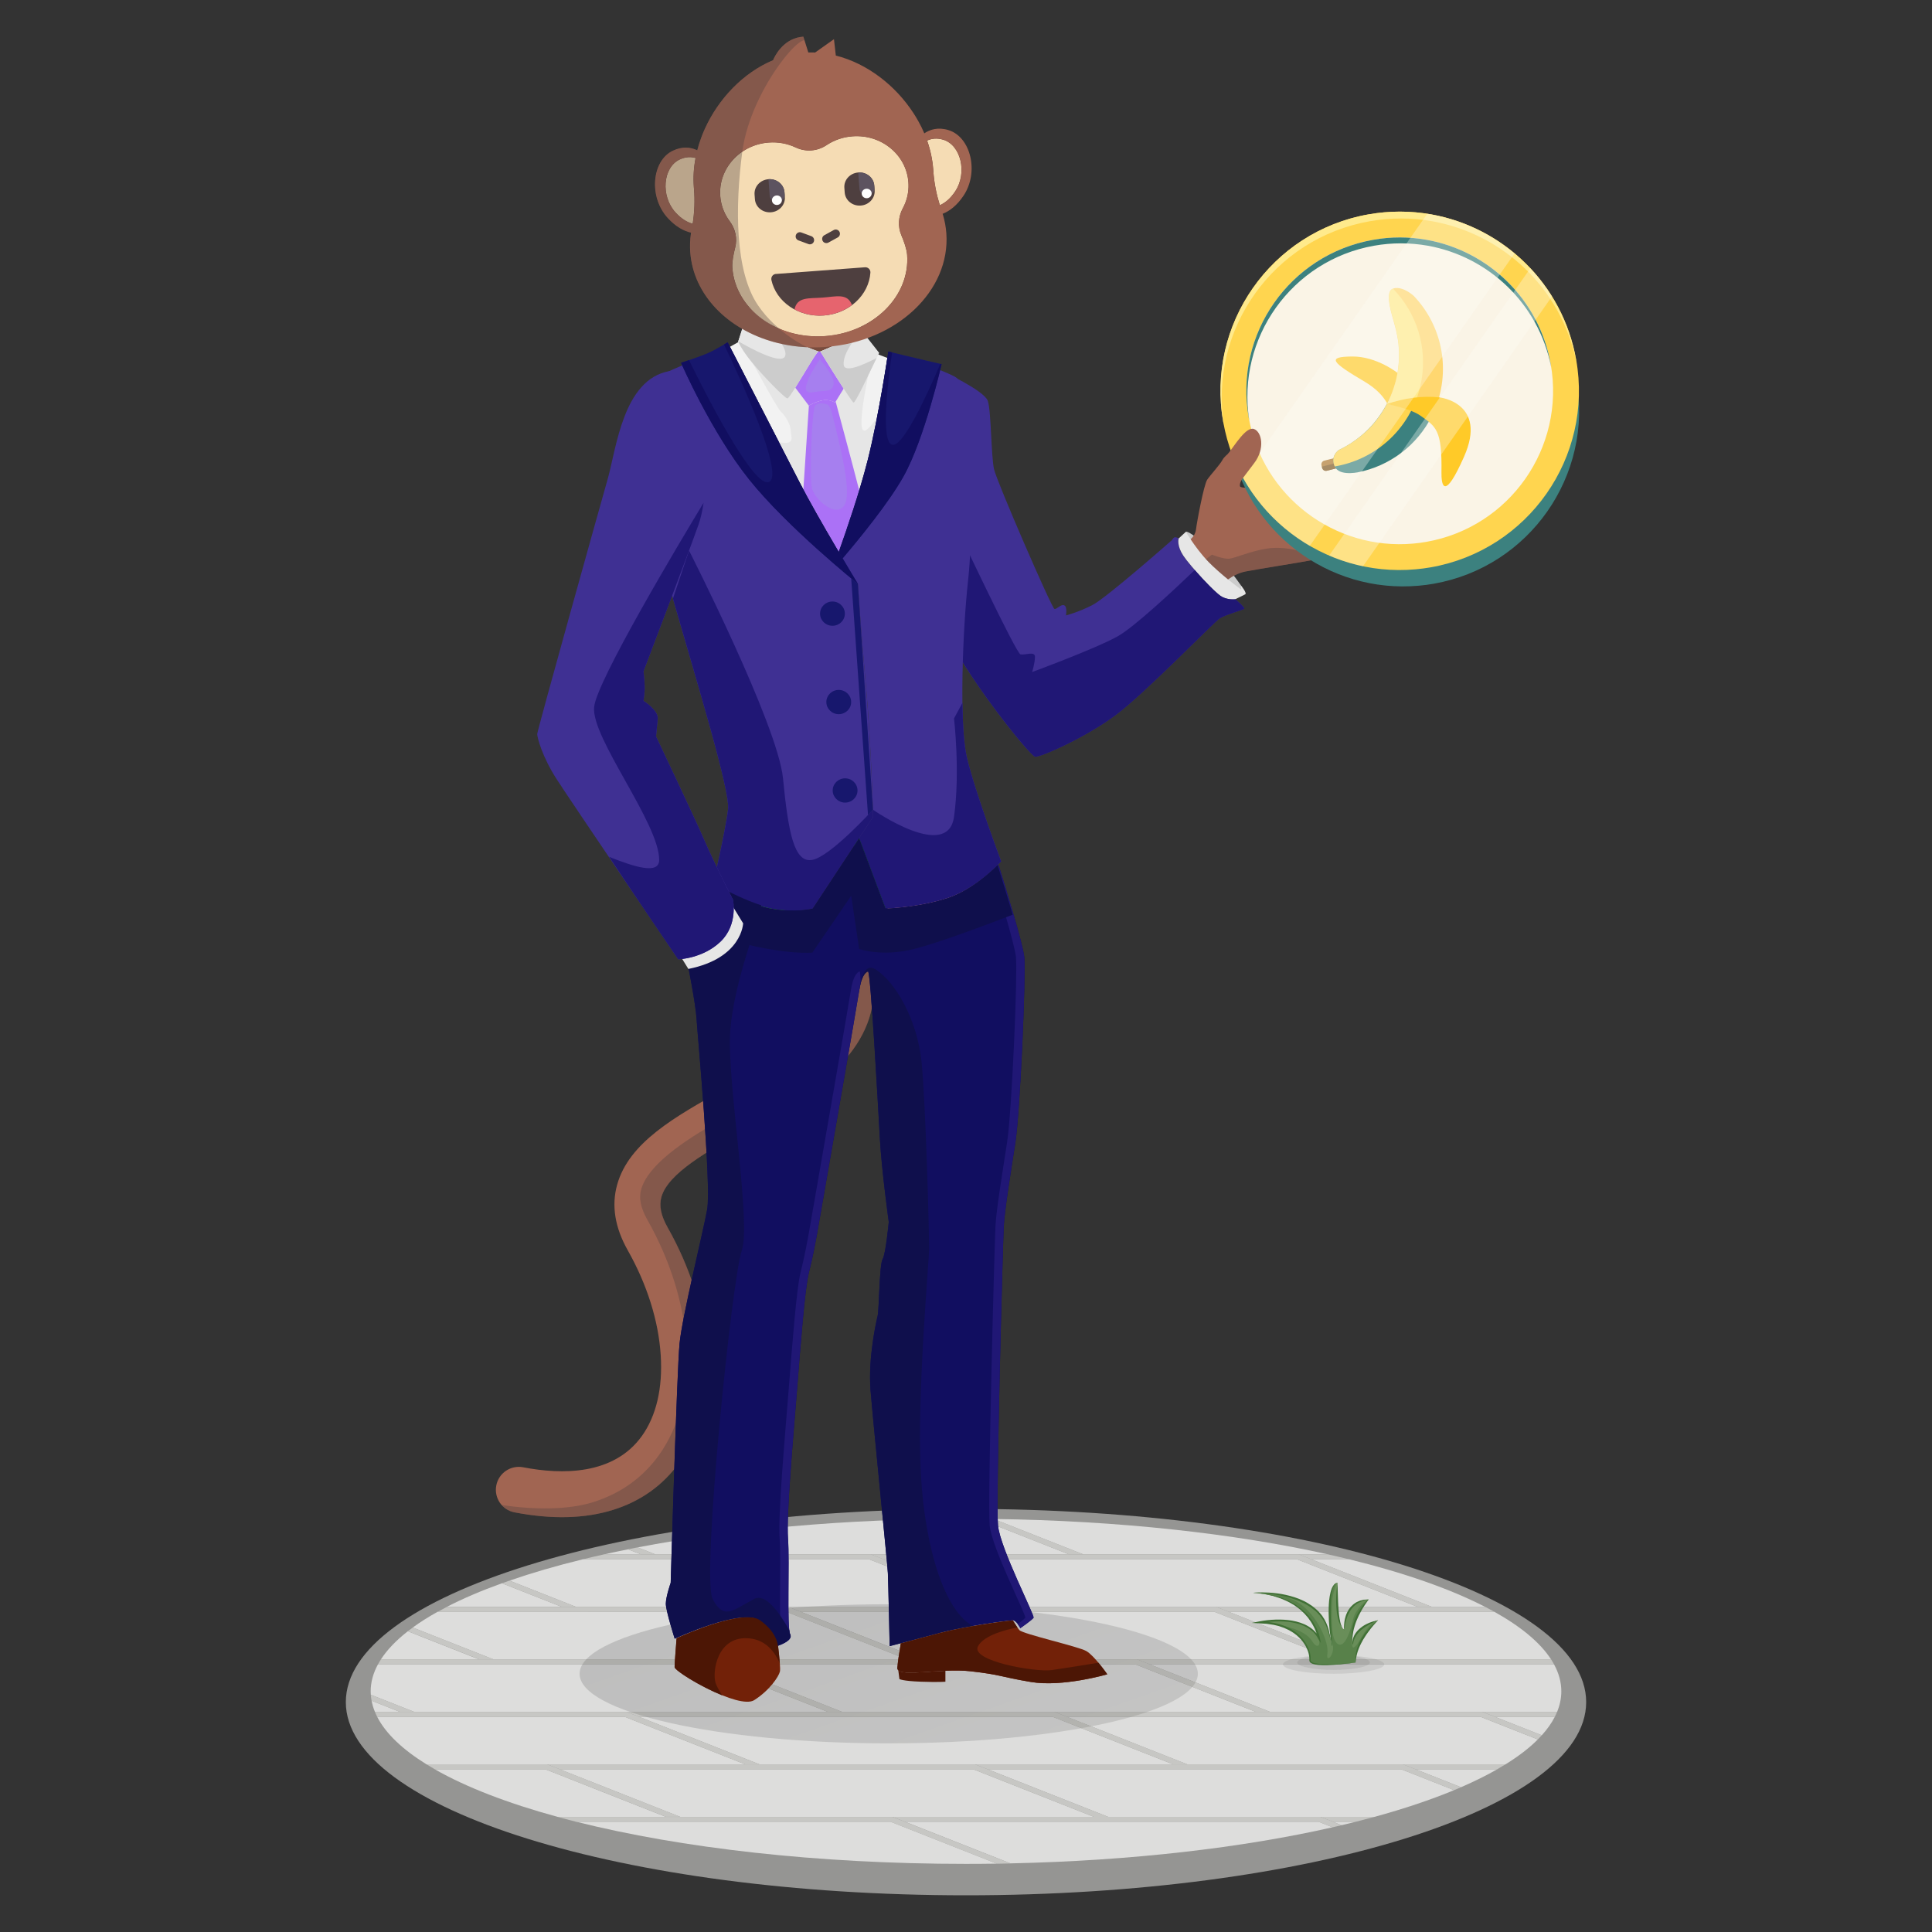<svg width="500" height="500" viewBox="0 0 500 500" fill="none" xmlns="http://www.w3.org/2000/svg">
<rect x="0" y="0" width="500" height="500" fill="#333333" stroke="none"/>
<path d="M250 490.5C338.642 490.5 410.5 468.114 410.5 440.5C410.5 412.886 338.642 390.5 250 390.5C161.358 390.5 89.5 412.886 89.5 440.5C89.5 468.114 161.358 490.5 250 490.5Z" fill="#959593"/>
<path d="M133.77 411.28L129.89 409.75C124.58 411.66 119.81 413.7 115.64 415.85H145.36L133.77 411.28V411.28Z" fill="#DDDDDC"/>
<path d="M162.54 400.96C160.42 401.38 158.33 401.82 156.29 402.28H165.88L162.54 400.96Z" fill="#DDDDDC"/>
<path d="M204.029 415.86H256.119L231.359 406.09L224.929 403.55H150.819C143.959 405.22 137.619 407.07 131.859 409.06L149.089 415.86H204.029V415.86Z" fill="#DDDDDC"/>
<path d="M230.499 471.47H149.149C176.169 478.26 211.429 482.37 249.999 482.37C252.669 482.37 255.329 482.35 257.959 482.31L252.649 480.21L230.499 471.47V471.47Z" fill="#DDDDDC"/>
<path d="M127.709 429.44H234.729L225.169 425.67L203.539 417.13H113.249C110.879 418.45 108.729 419.8 106.819 421.2L112.109 423.29L127.709 429.44V429.44Z" fill="#DDDDDC"/>
<path d="M158.41 443.03H214.21L183.02 430.72H97.82C96.58 433 95.93 435.34 95.93 437.72C95.93 438.02 95.95 438.31 95.97 438.6L107.19 443.03H158.41Z" fill="#DDDDDC"/>
<path d="M96.17 440.149C96.35 441.119 96.64 442.079 97.03 443.029H103.47L96.17 440.149Z" fill="#DDDDDC"/>
<path d="M141.619 456.61H192.839L176.109 450.01L161.649 444.3H97.609C99.819 448.64 104.189 452.77 110.379 456.61H141.609H141.619Z" fill="#DDDDDC"/>
<path d="M152.77 462.48L141.13 457.89H112.52C120.61 462.51 131.4 466.68 144.29 470.2H172.32L152.77 462.49V462.48Z" fill="#DDDDDC"/>
<path d="M108.39 423.29L105.54 422.17C102.54 424.51 100.2 426.94 98.58 429.45H123.98L108.39 423.3V423.29Z" fill="#DDDDDC"/>
<path d="M251.88 457.89H199.8H196.08H144.85L159 463.47L176.04 470.2H227.27H230.99H283.07L251.88 457.89Z" fill="#DDDDDC"/>
<path d="M370.109 417.14H318.029L349.219 429.45H401.419C398.599 425.09 393.599 420.96 386.759 417.14H370.119H370.109Z" fill="#DDDDDC"/>
<path d="M290.029 471.47H234.229L252.369 478.63L261.529 482.24C292.849 481.57 321.56 478.19 344.88 472.9L341.26 471.47H290.04H290.029Z" fill="#DDDDDC"/>
<path d="M399.01 449.09C400.43 447.53 401.56 445.93 402.39 444.3H386.87L399.01 449.09Z" fill="#DDDDDC"/>
<path d="M370.589 415.86H384.359C375.249 411.17 363.299 407 349.179 403.55H339.399L370.589 415.86Z" fill="#DDDDDC"/>
<path d="M347.21 472.359C348.44 472.069 349.65 471.779 350.84 471.479H344.97L347.2 472.359H347.21Z" fill="#DDDDDC"/>
<path d="M310.549 457.89H255.609L286.799 470.2H355.719C363.369 468.11 370.269 465.79 376.319 463.29L362.639 457.89H310.549V457.89Z" fill="#DDDDDC"/>
<path d="M373.069 460.54L378.109 462.53C381.539 461.04 384.669 459.5 387.479 457.89H366.359L373.079 460.54H373.069Z" fill="#DDDDDC"/>
<path d="M276.12 444.31L307.31 456.62H389.61C392.95 454.55 395.76 452.4 397.99 450.17L383.15 444.31H276.12Z" fill="#DDDDDC"/>
<path d="M348.73 430.72H297.51L328.7 443.03H402.98C403.69 441.29 404.07 439.52 404.07 437.72C404.07 435.34 403.42 433 402.18 430.72H348.73Z" fill="#DDDDDC"/>
<path d="M252.36 456.61H303.59L282.52 448.3L272.4 444.3H221.17H217.45H165.37L189.75 453.92L196.56 456.61H248.65H252.36Z" fill="#DDDDDC"/>
<path d="M263.08 417.14H259.36H207.27L238.46 429.44H290.55H294.27H345.49L314.3 417.14H263.08Z" fill="#DDDDDC"/>
<path d="M366.869 415.86L335.679 403.55H283.599H279.869H228.649L232.659 405.13L259.839 415.86H366.869Z" fill="#DDDDDC"/>
<path d="M293.78 430.72H241.69H237.97H186.75L217.94 443.03H272.88H324.97L293.78 430.72Z" fill="#DDDDDC"/>
<path d="M332.449 402.269H343.709C319.509 396.889 289.649 393.539 257.149 393.109L280.359 402.269H332.449V402.269Z" fill="#DDDDDC"/>
<path d="M221.699 402.27H276.639L253.329 393.07C252.219 393.07 251.109 393.06 249.999 393.06C218.589 393.06 189.389 395.79 165.029 400.46L169.609 402.27H221.699Z" fill="#DDDDDC"/>
<path d="M169.609 402.27L165.029 400.47L169.609 402.27Z" fill="#C7C7C4"/>
<path d="M280.36 402.269L257.15 393.109C255.88 393.089 254.61 393.079 253.33 393.069L276.64 402.269H280.36V402.269Z" fill="#C7C7C4"/>
<path d="M169.61 402.27L165.03 400.46C164.2 400.62 163.37 400.78 162.54 400.95L165.88 402.27H169.6H169.61Z" fill="#C7C7C4"/>
<path d="M370.59 415.86H384.36H370.59L339.4 403.55H349.18C347.39 403.11 345.56 402.69 343.7 402.27H336.16L370.59 415.86V415.86Z" fill="#C7C7C4"/>
<path d="M231.359 406.09L256.119 415.86L231.359 406.09Z" fill="#C7C7C4"/>
<path d="M314.79 415.86H370.59L336.17 402.27H332.45H280.36H276.64H225.42L228.65 403.55H279.87H283.6H335.68L366.87 415.86H259.84L232.66 405.13L259.84 415.86H311.07H314.79Z" fill="#C7C7C4"/>
<path d="M145.36 415.859H145.37L133.77 411.279L145.36 415.859Z" fill="#C7C7C4"/>
<path d="M149.089 415.86L131.859 409.06L149.079 415.86H149.089Z" fill="#C7C7C4"/>
<path d="M169.12 403.55H224.93L231.36 406.09L256.12 415.86H204.04H259.85L232.67 405.13L228.66 403.55L225.43 402.27H156.31C154.45 402.68 152.63 403.11 150.83 403.55H169.13H169.12Z" fill="#C7C7C4"/>
<path d="M145.369 415.86H149.089L131.859 409.06C131.199 409.29 130.539 409.52 129.899 409.75L133.779 411.28L145.369 415.85V415.86Z" fill="#C7C7C4"/>
<path d="M314.789 415.86L349.209 429.44L318.019 417.13H386.739C385.969 416.7 385.169 416.28 384.359 415.85H314.779L314.789 415.86Z" fill="#C7C7C4"/>
<path d="M225.18 425.67L234.73 429.44H234.74L225.18 425.67Z" fill="#C7C7C4"/>
<path d="M207.27 417.139H259.36H263.08H314.3L345.49 429.439H349.21L314.79 415.859H311.07H259.84H204.04L238.46 429.439L207.27 417.139Z" fill="#C7C7C4"/>
<path d="M123.99 429.44L108.39 423.29L123.99 429.44Z" fill="#C7C7C4"/>
<path d="M127.709 429.44L112.109 423.29L127.709 429.44Z" fill="#C7C7C4"/>
<path d="M152.32 417.139H203.54L225.17 425.679L234.73 429.449H238.45L204.03 415.869H149.09H115.64C114.82 416.289 114.02 416.719 113.25 417.149H152.32V417.139Z" fill="#C7C7C4"/>
<path d="M123.99 429.439H127.71L112.12 423.289L106.83 421.199C106.39 421.519 105.97 421.839 105.55 422.159L108.4 423.279L124 429.429L123.99 429.439Z" fill="#C7C7C4"/>
<path d="M349.21 429.439H294.27L297.51 430.719H402.18C401.95 430.289 401.69 429.869 401.42 429.439H349.22H349.21Z" fill="#C7C7C4"/>
<path d="M186.75 430.719H237.97H241.69H293.78L324.97 443.029H272.88H272.89H328.7H328.69L297.51 430.719L294.27 429.439H290.55H238.46H234.74H234.73H183.51L217.94 443.029L186.75 430.719Z" fill="#C7C7C4"/>
<path d="M130.95 430.719H183.03L214.22 443.029H217.94L183.51 429.439H98.59C98.32 429.859 98.06 430.289 97.83 430.719H130.95Z" fill="#C7C7C4"/>
<path d="M107.19 443.03L95.97 438.6C96 439.12 96.07 439.63 96.16 440.14L103.46 443.02H107.18L107.19 443.03Z" fill="#C7C7C4"/>
<path d="M383.149 444.31L397.989 450.16L383.149 444.31Z" fill="#C7C7C4"/>
<path d="M399.01 449.09L386.87 444.3H402.39C402.61 443.88 402.8 443.45 402.97 443.02H383.64L399.01 449.08V449.09Z" fill="#C7C7C4"/>
<path d="M272.399 444.3L282.519 448.3L272.399 444.3Z" fill="#C7C7C4"/>
<path d="M383.64 443.029H272.89L307.31 456.609L276.12 444.299H383.15L397.99 450.159C398.34 449.809 398.68 449.449 399.01 449.089L383.64 443.029V443.029Z" fill="#C7C7C4"/>
<path d="M161.649 444.3L176.109 450.01L161.649 444.3Z" fill="#C7C7C4"/>
<path d="M217.45 444.299H221.17H272.4L282.52 448.299L303.59 456.609H307.31L272.89 443.029H272.88H217.94H214.22H162.14L189.75 453.919L165.37 444.299H217.45Z" fill="#C7C7C4"/>
<path d="M110.429 444.3H161.649L176.109 450.01L192.839 456.61H196.559L189.749 453.92L162.139 443.02H97.029C97.199 443.45 97.399 443.87 97.609 444.3H110.429Z" fill="#C7C7C4"/>
<path d="M373.069 460.539L366.349 457.889H387.469C388.209 457.469 388.919 457.039 389.609 456.609H363.109L373.059 460.539H373.069Z" fill="#C7C7C4"/>
<path d="M363.119 456.609H252.359L286.789 470.199L255.599 457.889H362.629L376.309 463.289C376.919 463.039 377.519 462.789 378.109 462.529L373.069 460.539L363.119 456.609V456.609Z" fill="#C7C7C4"/>
<path d="M141.13 457.89L152.77 462.48L141.13 457.89Z" fill="#C7C7C4"/>
<path d="M196.08 457.889H199.8H251.88L283.07 470.199H286.79L252.36 456.609H248.65H196.56H192.84H141.62L159 463.469L144.85 457.889H196.08Z" fill="#C7C7C4"/>
<path d="M141.13 457.89L152.77 462.48L172.32 470.19H176.04L158.99 463.46L141.61 456.6H110.38C111.07 457.03 111.78 457.45 112.52 457.88H141.13V457.89Z" fill="#C7C7C4"/>
<path d="M347.21 472.359L344.98 471.479H350.85C352.5 471.059 354.12 470.639 355.72 470.199H341.75L347.22 472.359H347.21Z" fill="#C7C7C4"/>
<path d="M230.5 471.47L252.65 480.22L230.5 471.47Z" fill="#C7C7C4"/>
<path d="M341.739 470.199H230.989L252.359 478.629L234.219 471.469H341.249L344.869 472.899C345.659 472.719 346.439 472.539 347.209 472.359L341.739 470.199V470.199Z" fill="#C7C7C4"/>
<path d="M261.52 482.25L252.36 478.64L230.99 470.21H144.29C145.88 470.64 147.5 471.07 149.15 471.49H230.5L252.65 480.23L257.96 482.33C259.15 482.31 260.33 482.29 261.52 482.26V482.25Z" fill="#C7C7C4"/>
<path style="mix-blend-mode:multiply" opacity="0.19" d="M230 451.18C274.183 451.18 310 443.121 310 433.18C310 423.239 274.183 415.18 230 415.18C185.817 415.18 150 423.239 150 433.18C150 443.121 185.817 451.18 230 451.18Z" fill="url(#paint0_linear_731_4485)"/>
<path opacity="0.1" d="M358.241 430.74C358.241 432.08 352.371 433.17 345.131 433.17C337.891 433.17 332.021 432.08 332.021 430.74C332.021 429.4 337.891 428.31 345.131 428.31C352.371 428.31 358.241 429.4 358.241 430.74Z" fill="#353535"/>
<path opacity="0.1" d="M354.53 430.24C354.53 431.31 350.32 432.17 345.13 432.17C339.94 432.17 335.73 431.3 335.73 430.24C335.73 429.18 339.94 428.31 345.13 428.31C350.32 428.31 354.53 429.18 354.53 430.24Z" fill="#353535"/>
<path d="M339 429.65C339.26 426.92 336.58 420.09 325.89 419.86C325.89 419.86 337.8 417.28 341.34 424.08C341.34 424.08 339.72 413.08 324.32 412.21C324.32 412.21 340.76 411.15 343.74 421.8C344.52 424.6 344.75 425.92 344.75 425.92C344.75 425.92 342.6 410.19 346.16 409.6C346.16 409.6 345.31 420.17 347.93 421.81C347.93 421.81 347.6 414.35 354.22 413.93C354.22 413.93 348.99 419.39 350.1 425.51C350.1 425.51 349.63 421.43 356.65 419.3C356.65 419.3 350.57 424.4 350.82 430.26C350.82 430.26 338.8 431.89 339.01 429.65H339Z" fill="#698E59"/>
<path d="M350.81 430.26C348.3 430.61 345.77 430.89 343.22 430.94C342.58 430.94 341.94 430.94 341.31 430.89C340.67 430.83 340.03 430.76 339.41 430.46C339.26 430.38 339.11 430.27 338.99 430.12C338.94 430.03 338.89 429.94 338.87 429.85C338.87 429.74 338.85 429.65 338.85 429.58V429.1L338.81 428.65C338.73 428.04 338.56 427.44 338.31 426.87C338.07 426.3 337.78 425.74 337.42 425.24C337.08 424.72 336.66 424.25 336.23 423.81C336 423.6 335.78 423.38 335.54 423.18L334.8 422.62C334.55 422.44 334.27 422.29 334.01 422.13C333.75 421.96 333.47 421.82 333.18 421.69C332.9 421.56 332.62 421.42 332.33 421.3L331.44 420.99C330.86 420.76 330.23 420.67 329.63 420.51C329.02 420.4 328.39 420.32 327.77 420.23L325.89 420.12L323.94 420.01L325.84 419.63C327.26 419.35 328.69 419.2 330.13 419.15C331.57 419.11 333.01 419.18 334.44 419.43C335.86 419.69 337.27 420.11 338.53 420.86C338.85 421.04 339.15 421.25 339.44 421.47C339.73 421.69 340 421.94 340.26 422.2C340.51 422.47 340.76 422.74 340.96 423.05C341.19 423.34 341.36 423.67 341.54 423.98L341.11 424.12C341.03 423.69 340.92 423.24 340.76 422.81C340.63 422.37 340.43 421.96 340.26 421.53C340.05 421.12 339.87 420.7 339.62 420.31C339.39 419.91 339.15 419.52 338.87 419.16L338.47 418.6L338.01 418.08L337.55 417.56C337.39 417.4 337.21 417.25 337.05 417.09C336.71 416.78 336.39 416.45 336 416.19C335.63 415.92 335.27 415.63 334.88 415.38L333.68 414.69C333.29 414.45 332.84 414.3 332.43 414.1C332.01 413.92 331.59 413.7 331.14 413.58L329.82 413.15C329.38 412.98 328.92 412.93 328.47 412.82L327.11 412.53L324.34 412.2L327.12 412.44L328.5 412.69C328.96 412.79 329.43 412.83 329.87 412.98L331.22 413.37C331.68 413.48 332.1 413.69 332.53 413.86C332.96 414.05 333.41 414.19 333.82 414.43L335.05 415.12C335.45 415.36 335.82 415.66 336.21 415.92C336.61 416.18 336.94 416.51 337.3 416.82C337.48 416.98 337.66 417.13 337.83 417.29L338.31 417.81L338.79 418.33L339.22 418.89C339.52 419.26 339.77 419.66 340.02 420.06C340.28 420.45 340.47 420.89 340.7 421.3C340.89 421.73 341.09 422.17 341.23 422.62C341.39 423.07 341.51 423.52 341.61 424.01L341.86 425.27L341.19 424.15C341.01 423.86 340.85 423.55 340.64 423.28C340.45 422.99 340.21 422.74 339.98 422.49C339.73 422.25 339.48 422.01 339.2 421.81C338.93 421.6 338.64 421.4 338.34 421.23C337.14 420.53 335.78 420.12 334.4 419.88C333.02 419.64 331.6 419.58 330.19 419.63C328.78 419.67 327.37 419.81 325.99 420.08L325.94 419.59L327.86 419.71C328.49 419.81 329.13 419.89 329.76 420.01C330.38 420.18 331.02 420.27 331.62 420.51L332.53 420.83C332.83 420.95 333.12 421.1 333.41 421.24C333.71 421.37 333.99 421.52 334.26 421.7C334.53 421.87 334.82 422.02 335.08 422.22L335.85 422.81C336.1 423.02 336.32 423.25 336.56 423.48C337.01 423.94 337.43 424.44 337.78 424.99C338.14 425.53 338.44 426.11 338.68 426.71C338.92 427.31 339.09 427.94 339.17 428.59L339.21 429.09V429.57C339.19 429.75 339.21 429.82 339.27 429.93C339.35 430.03 339.46 430.11 339.58 430.18C340.11 430.44 340.75 430.53 341.37 430.6C342 430.66 342.63 430.69 343.26 430.7C345.79 430.72 348.33 430.52 350.85 430.24L350.81 430.26Z" fill="#407035"/>
<path d="M356.641 419.3C356.641 419.3 356.501 419.45 356.271 419.7C356.031 419.95 355.711 420.34 355.321 420.79C354.941 421.25 354.501 421.79 354.071 422.39C353.841 422.68 353.641 423.01 353.421 423.33C353.201 423.65 353.001 423.99 352.791 424.32C352.601 424.66 352.401 425 352.231 425.35C352.081 425.7 351.881 426.03 351.761 426.38C351.641 426.73 351.471 427.05 351.391 427.37C351.301 427.69 351.181 428 351.131 428.29C351.081 428.58 351.021 428.84 350.961 429.08C350.921 429.32 350.911 429.53 350.891 429.7C350.851 430.05 350.831 430.25 350.831 430.25C350.831 430.25 350.821 430.05 350.791 429.7C350.791 429.52 350.761 429.31 350.771 429.06C350.791 428.82 350.811 428.54 350.841 428.23C350.871 427.92 350.961 427.61 351.031 427.26C351.091 426.91 351.231 426.57 351.341 426.21C351.451 425.84 351.631 425.49 351.791 425.12C351.961 424.76 352.161 424.41 352.351 424.05C352.571 423.71 352.781 423.36 353.011 423.04C353.241 422.72 353.471 422.4 353.721 422.11C354.191 421.52 354.701 421.02 355.121 420.59C355.991 419.75 356.661 419.3 356.661 419.3H356.641Z" fill="#407035"/>
<path d="M350.001 424.91C350.061 425.11 350.111 425.31 350.161 425.51L350.031 425.53C349.971 425.11 350.001 424.69 350.101 424.29C350.181 423.88 350.361 423.49 350.541 423.12L350.871 422.59L351.261 422.1C351.551 421.8 351.831 421.49 352.171 421.25C352.491 420.98 352.841 420.77 353.191 420.55C353.361 420.44 353.561 420.36 353.741 420.26C353.921 420.17 354.111 420.08 354.301 420L354.881 419.79C355.071 419.73 355.261 419.65 355.461 419.6C355.861 419.51 356.251 419.4 356.651 419.32C356.291 419.5 355.911 419.66 355.551 419.82L354.481 420.36L353.971 420.66C353.801 420.76 353.621 420.85 353.461 420.96C353.141 421.19 352.801 421.39 352.511 421.65C352.361 421.78 352.201 421.89 352.071 422.03C351.931 422.17 351.781 422.3 351.651 422.44L351.271 422.88L350.941 423.35C350.741 423.68 350.551 424.02 350.431 424.39C350.301 424.75 350.201 425.14 350.181 425.53L350.051 425.55C350.041 425.35 350.031 425.14 350.031 424.93L350.001 424.91Z" fill="#407035"/>
<path d="M354.21 413.93C354.21 413.93 353.75 414.54 353.14 415.48C352.83 415.95 352.5 416.52 352.16 417.13C351.82 417.74 351.49 418.41 351.21 419.1C351.08 419.45 350.91 419.78 350.81 420.13C350.7 420.48 350.57 420.81 350.49 421.15C350.4 421.49 350.3 421.81 350.25 422.13C350.2 422.44 350.12 422.74 350.1 423.02C350.08 423.3 350.04 423.55 350.01 423.78C350.01 424.01 350.01 424.21 350 424.37C349.99 424.7 349.98 424.89 349.98 424.89C349.98 424.89 349.95 424.7 349.9 424.37C349.88 424.2 349.85 424 349.82 423.77C349.82 423.54 349.8 423.27 349.81 422.99C349.8 422.7 349.84 422.39 349.87 422.06C349.89 421.73 349.95 421.39 350.03 421.03C350.1 420.67 350.2 420.32 350.32 419.96C350.42 419.59 350.58 419.24 350.71 418.88C351.01 418.17 351.36 417.49 351.75 416.88C352.12 416.27 352.53 415.74 352.89 415.29C353.61 414.4 354.2 413.91 354.2 413.91L354.21 413.93Z" fill="#407035"/>
<path d="M347.501 421.439C347.641 421.569 347.801 421.679 347.951 421.769L347.871 421.819C347.821 421.349 347.811 420.869 347.861 420.399C347.891 419.919 347.961 419.449 348.061 418.979C348.111 418.739 348.181 418.509 348.251 418.289C348.311 418.059 348.401 417.829 348.501 417.609C348.601 417.389 348.691 417.159 348.821 416.959C348.951 416.749 349.041 416.529 349.201 416.339C349.351 416.149 349.501 415.949 349.651 415.769L350.181 415.259C350.361 415.089 350.581 414.979 350.771 414.829C350.961 414.679 351.191 414.579 351.411 414.489C351.641 414.399 351.851 414.279 352.081 414.219L352.781 414.049C353.011 413.989 353.251 413.989 353.491 413.969C353.731 413.959 353.961 413.949 354.201 413.939C353.971 413.999 353.741 414.049 353.511 414.099C353.281 414.149 353.051 414.179 352.841 414.279L352.191 414.509C351.971 414.589 351.791 414.719 351.581 414.819L351.281 414.979L351.011 415.179C350.841 415.319 350.641 415.439 350.481 415.599L350.011 416.079C349.871 416.249 349.741 416.439 349.601 416.619C349.461 416.789 349.361 416.999 349.241 417.189C349.121 417.379 349.031 417.589 348.931 417.789C348.831 417.989 348.741 418.199 348.671 418.419C348.591 418.629 348.511 418.849 348.451 419.069C348.311 419.509 348.201 419.959 348.121 420.409C348.051 420.869 347.971 421.329 347.941 421.789V421.899L347.861 421.839C347.701 421.709 347.581 421.569 347.471 421.419L347.501 421.439Z" fill="#407035"/>
<path d="M346.14 409.739C346.14 409.739 346.17 410.489 346.2 411.609C346.22 412.169 346.23 412.819 346.26 413.519C346.29 414.219 346.3 414.959 346.36 415.699C346.39 416.439 346.47 417.179 346.54 417.869C346.63 418.549 346.71 419.199 346.85 419.729C346.93 419.989 346.97 420.249 347.05 420.449C347.13 420.659 347.18 420.849 347.26 420.989C347.42 421.279 347.51 421.439 347.51 421.439C347.51 421.439 347.39 421.299 347.18 421.039C347.07 420.909 346.99 420.729 346.87 420.519C346.74 420.319 346.67 420.069 346.56 419.799C346.45 419.529 346.39 419.229 346.29 418.919C346.21 418.599 346.14 418.269 346.07 417.919C346.02 417.569 345.95 417.209 345.92 416.839C345.88 416.469 345.84 416.089 345.83 415.719C345.79 414.969 345.78 414.219 345.8 413.509C345.81 412.809 345.87 412.149 345.91 411.589C346.01 410.469 346.15 409.729 346.15 409.729L346.14 409.739Z" fill="#407035"/>
<path d="M344.561 425.03L344.801 425.91L344.691 425.93C344.421 424.53 344.251 423.12 344.091 421.7C343.951 420.28 343.861 418.86 343.851 417.43C343.851 416 343.881 414.57 344.121 413.15C344.181 412.8 344.251 412.44 344.341 412.09C344.431 411.74 344.531 411.39 344.671 411.06C344.801 410.72 345.001 410.41 345.231 410.12C345.481 409.85 345.801 409.63 346.161 409.59H346.171V409.6L346.151 409.74V409.6L346.161 409.61C345.811 409.71 345.551 409.94 345.341 410.21C345.151 410.5 345.001 410.81 344.911 411.15C344.801 411.48 344.721 411.82 344.661 412.16C344.591 412.5 344.551 412.85 344.511 413.2C344.371 414.6 344.351 416.01 344.371 417.42C344.391 418.83 344.451 420.25 344.531 421.66C344.591 423.08 344.711 424.49 344.801 425.91L344.691 425.93L344.561 425.03V425.03Z" fill="#407035"/>
<path d="M324.32 412.209C324.32 412.209 325.98 412.009 328.49 412.169C329.74 412.249 331.2 412.399 332.74 412.749C334.28 413.089 335.9 413.589 337.42 414.329C338.18 414.699 338.9 415.149 339.59 415.629C340.25 416.139 340.89 416.659 341.42 417.259C341.7 417.539 341.93 417.869 342.17 418.159C342.38 418.479 342.59 418.789 342.77 419.099C343.12 419.739 343.4 420.369 343.61 420.969C343.7 421.269 343.8 421.559 343.87 421.839C343.93 422.119 343.99 422.379 344.04 422.629C344.15 423.129 344.24 423.559 344.32 423.919C344.47 424.629 344.55 425.039 344.55 425.039C344.55 425.039 344.43 424.639 344.22 423.939C344.12 423.589 343.99 423.169 343.85 422.679C343.71 422.189 343.55 421.649 343.33 421.069C343.11 420.499 342.81 419.899 342.45 419.299C342.07 418.709 341.62 418.119 341.09 417.569C340.58 416.999 339.95 416.509 339.31 416.029C338.64 415.579 337.94 415.149 337.2 414.809C335.73 414.079 334.15 413.559 332.65 413.209C331.14 412.849 329.71 412.609 328.47 412.479C326 412.199 324.32 412.229 324.32 412.229V412.209Z" fill="#407035"/>
<path opacity="0.4" d="M339.001 429.65C338.791 431.88 350.811 430.26 350.811 430.26C350.561 424.4 356.641 419.3 356.641 419.3C354.301 420.24 352.881 422.7 351.851 424.52C350.821 426.34 350.111 426.83 349.951 425.92C349.801 425.08 349.811 424.3 349.951 423.58C350.051 418.29 354.221 413.94 354.221 413.94C354.191 413.94 354.171 413.94 354.141 413.94C352.461 414.84 350.601 417.24 350.221 418.92C349.621 421.55 348.151 426.8 346.141 425.4C344.131 424 344.781 417 344.781 414.72C344.781 412.98 345.511 410.68 345.861 409.7C343.401 410.81 344.121 420.18 344.541 424.15C344.681 424.74 344.791 425.24 344.891 425.6C345.541 428.12 343.091 430.78 343.531 427.91C343.971 425.04 340.921 417.93 335.971 414.75C332.841 412.74 327.841 412.29 324.591 412.23C339.751 413.21 341.351 424.08 341.351 424.08C341.241 423.87 341.131 423.68 341.011 423.49C342.061 425.81 340.991 427 339.561 424.7C338.191 422.5 334.701 421.15 330.421 420.44C337.371 422.17 339.231 427.37 339.011 429.66L339.001 429.65Z" fill="#407035"/>
<path d="M225.95 251.801C225.53 248.651 224.59 245.401 223.13 242.061C221.81 239.051 218.31 237.681 215.3 239.001C212.29 240.321 210.92 243.821 212.24 246.831C215.66 254.641 214.92 260.481 209.77 266.371C204.61 272.281 195.8 277.201 187.29 281.961C174.68 289.011 162.77 295.671 159.72 306.591C158.21 311.971 159.13 317.671 162.44 323.541C167.46 332.421 170.42 341.801 170.99 350.681C171.55 359.181 169.85 366.441 166.1 371.661C158.79 381.821 145.37 381.661 135.4 379.731C132.18 379.111 129.06 381.211 128.44 384.431C127.82 387.651 129.92 390.771 133.14 391.391C142.77 393.251 151.36 393.041 158.67 390.751C165.8 388.521 171.54 384.431 175.75 378.591C181.14 371.101 183.59 361.181 182.86 349.891C182.17 339.241 178.68 328.101 172.79 317.681C171.06 314.631 170.53 312.051 171.17 309.791C172.9 303.631 183.17 297.881 193.1 292.331C202.49 287.081 212.21 281.641 218.72 274.181C224.61 267.441 227.02 259.941 225.94 251.791L225.95 251.801Z" fill="#A16552"/>
<path opacity="0.35" d="M133.15 391.39C131.82 391.13 130.69 390.45 129.85 389.51C138.13 390.72 146.97 390.8 153.43 388.78C160.56 386.55 166.3 382.46 170.51 376.62C175.9 369.13 178.35 359.21 177.62 347.92C176.93 337.27 173.44 326.13 167.55 315.71C165.82 312.66 165.29 310.08 165.93 307.82C167.66 301.66 176.53 295.43 186.47 289.88C195.86 284.63 205.58 279.19 212.09 271.73C217.98 264.99 220.39 257.49 219.31 249.34C218.89 246.19 217.95 242.94 216.49 239.6C216.36 239.29 216.19 239.01 216.02 238.74C218.85 237.9 221.93 239.28 223.14 242.05C224.6 245.39 225.54 248.64 225.96 251.79C227.04 259.94 224.62 267.44 218.74 274.18C212.22 281.64 202.51 287.07 193.12 292.33C183.19 297.89 172.91 303.63 171.19 309.79C170.56 312.05 171.09 314.63 172.81 317.68C178.7 328.1 182.18 339.24 182.88 349.89C183.62 361.18 181.16 371.1 175.77 378.59C171.57 384.43 165.82 388.52 158.69 390.75C151.37 393.04 142.78 393.25 133.16 391.39H133.15Z" fill="#4E3F3F"/>
<path d="M199.309 93.99H222.439V84.08H199.309V93.99Z" fill="#794C3E"/>
<path d="M321.059 151.36C314.719 142.29 307.459 137.11 306.889 137.63C306.319 138.15 310.019 146.21 320.569 152.73L321.669 153.04L321.059 151.36Z" fill="#CCCCCC"/>
<path d="M245.55 103.55C245.55 103.55 246.09 98.13 245.39 96.83C245.22 96.51 244.59 96.61 243.49 95.87C243.49 95.87 254.73 101.05 255.64 103.74C256.55 106.43 256.48 118.14 257.27 121.49C258.06 124.85 272.21 157.47 272.89 157.59C273.57 157.71 274.55 156.28 275.42 156.66C276.29 157.04 275.87 159.27 275.87 159.27C275.87 159.27 279.08 158.46 282.73 156.58C286.38 154.7 303.29 139.79 303.29 139.79C303.29 139.79 303.74 138.95 304.2 139.03C304.66 139.11 305.03 139.29 305.03 139.29C305.03 139.29 304.45 141.14 306.24 143.82C308.04 146.49 314.49 153.56 316.26 154.45C318.04 155.34 319.68 155.06 319.68 155.06C319.68 155.06 322.27 157.25 321.98 157.54C321.69 157.83 317.1 159.08 315.63 160.03C314.16 160.97 296.51 179.21 288.77 185.01C281.03 190.81 269.16 196.06 267.85 195.82C266.54 195.58 249.26 174.3 243.86 161.62C241.7 156.55 239.7 152.88 238.06 150.28C238.19 149.82 238.33 149.37 238.46 148.93C242.16 136.72 244.38 121.03 245.53 103.54L245.55 103.55Z" fill="#3F3093"/>
<path d="M316.279 154.461C314.499 153.571 308.049 146.501 306.259 143.831C304.609 141.371 304.959 139.631 305.029 139.361L306.889 137.641C306.889 137.641 309.649 142.231 312.769 145.411C315.879 148.591 321.209 152.691 321.239 152.521C321.269 152.351 321.059 151.371 321.059 151.371C321.059 151.371 322.779 153.491 322.289 153.791C322.059 153.931 320.869 154.511 319.669 155.091C319.469 155.121 317.949 155.311 316.289 154.481L316.279 154.461Z" fill="#E6E6E6"/>
<path d="M308.13 139.56C308.6 139.14 309.37 138.29 309.53 136.99C309.75 135.09 311.56 125.42 312.42 124.15C313.28 122.88 315.64 120.37 316.39 119C317.13 117.62 319.52 116.41 320.35 114.84C321.18 113.26 322.21 110.3 322.73 110.35C323.25 110.4 325.77 113.22 325.71 115.66C325.65 118.11 323.98 121.13 322.9 122.18C321.82 123.24 320.64 124.84 320.93 125.88C321.22 126.92 333.34 125.42 336.85 124.83C340.36 124.25 348.24 126.94 349.66 127.89C351.07 128.83 351.47 130.28 351.47 130.28C351.47 130.28 354.81 130.62 356.15 132.15C357.5 133.68 355.13 135.46 355.13 135.46C355.13 135.46 356.06 138.47 355.49 139.06C354.92 139.65 353.37 139.93 353.37 139.93C353.37 139.93 353.2 142.27 352.56 142.59C351.93 142.91 341.79 144.46 339.85 144.9C337.92 145.33 325.45 147.29 322.33 147.9C320.43 148.27 318.81 149.24 317.82 149.95C316.16 148.59 314.23 146.91 312.77 145.42C310.94 143.55 309.23 141.2 308.14 139.57L308.13 139.56Z" fill="#A16552"/>
<path opacity="0.45" d="M341.36 138.741C342.61 138.611 343.88 138.481 345.16 138.561C347.69 138.721 350.18 139.131 352.63 139.751C350.11 139.631 347.61 139.361 345.13 139.241C343.9 139.171 342.66 139.261 341.41 139.321L337.65 139.481H337.62H337.6L337.09 139.071L337.65 139.361C338.88 139.101 340.12 138.931 341.37 138.771L341.36 138.741Z" fill="#4E3F3F"/>
<path opacity="0.45" d="M345.189 133.79C348.399 133.82 351.549 134.46 354.539 135.47C351.419 134.95 348.299 134.46 345.189 134.46C342.079 134.53 338.939 134.9 335.819 135.33H335.789L335.769 135.32L335.399 134.87L335.819 135.23C338.859 134.38 341.999 133.85 345.189 133.79V133.79Z" fill="#4E3F3F"/>
<path opacity="0.45" d="M338.259 130.08L334.109 130.38C335.449 130.02 336.819 129.76 338.199 129.56C339.569 129.34 341.009 129.29 342.399 129.38C345.179 129.55 347.929 129.87 350.669 130.39C347.889 130.39 345.119 130.2 342.359 130.05C340.979 129.95 339.639 129.98 338.259 130.07V130.08Z" fill="#4E3F3F"/>
<path opacity="0.35" d="M313.649 143.54C313.649 143.54 316.619 144.76 318.189 144.58C319.749 144.4 323.749 142.58 327.979 141.96C332.219 141.34 336.109 142.55 336.419 142.66C336.419 142.66 343.899 141.86 347.979 141.73C349.939 141.67 351.699 141.71 353.019 141.78C352.899 142.16 352.749 142.48 352.549 142.58C351.919 142.9 341.779 144.45 339.839 144.89C337.909 145.32 325.439 147.28 322.319 147.89C320.419 148.26 318.799 149.23 317.809 149.94C316.149 148.58 314.219 146.9 312.759 145.41C312.539 145.18 312.329 144.93 312.109 144.69L313.649 143.54V143.54Z" fill="#4E3F3F"/>
<path d="M243.879 161.63C241.719 156.56 239.719 152.89 238.079 150.29C238.209 149.83 238.349 149.38 238.479 148.94C240.419 142.52 241.949 135.14 243.139 127.05C248.749 139 263.029 169.19 264.109 169.36C265.449 169.58 267.869 168.43 267.849 170.03C267.829 171.62 267.119 173.92 267.119 173.92C267.119 173.92 283.419 167.93 289.269 164.67C293.609 162.24 304.079 152.42 309.199 147.52C311.779 150.49 315.079 153.87 316.279 154.47C318.059 155.36 319.699 155.08 319.699 155.08C319.699 155.08 322.289 157.27 321.999 157.56C321.709 157.85 317.119 159.1 315.649 160.05C314.179 160.99 296.529 179.23 288.789 185.03C281.049 190.83 269.179 196.08 267.869 195.84C266.559 195.6 249.279 174.32 243.879 161.64V161.63Z" fill="#201775"/>
<path d="M188.909 89.75L190.979 88.59L193.839 80L208.709 90.97H212.319L222.629 86.54L227.359 91.76L229.659 92.64C228.969 97.12 226.939 109.72 224.539 119.23C222.569 127.02 219.159 136.99 217.089 142.84C213.779 137.24 209.559 129.92 206.859 124.66C202.499 116.16 191.589 94.94 188.919 89.76L188.909 89.75Z" fill="#F2F2F2"/>
<path d="M204.629 111.42C204.629 109.74 202.999 107.27 202.099 106.56C201.189 105.85 193.369 91.33 193.369 91.33L211.269 99.31L225.969 91.33C225.969 91.33 221.469 110.26 223.459 111.41C224.079 111.77 225.419 110.3 226.969 108.11C226.239 111.86 225.409 115.75 224.539 119.22C222.569 127.01 219.159 136.98 217.089 142.83C213.779 137.23 209.559 129.91 206.859 124.65C205.559 122.12 203.679 118.46 201.609 114.43C206.069 115.36 204.639 112.87 204.639 111.42H204.629Z" fill="#E6E6E6"/>
<path d="M222.019 151.101C222.019 151.101 206.039 129.851 198.849 117.871C191.669 105.891 185.579 90.971 185.579 90.971C185.579 90.971 169.199 97.071 168.499 98.881C167.809 100.691 164.329 118.551 170.119 140.481C175.909 162.411 189.119 203.561 188.419 209.431C187.729 215.311 184.479 229.031 184.479 229.031C184.479 229.031 193.279 234.001 199.539 235.131C205.789 236.261 210.299 235.131 210.299 235.131L225.949 211.391C225.949 211.391 225.489 193.151 224.099 177.551C222.709 161.951 222.009 151.101 222.009 151.101H222.019Z" fill="#3F3093"/>
<path d="M224.109 177.56C222.719 161.96 222.019 151.11 222.019 151.11C222.019 151.11 219.999 148.42 217.079 144.43C219.779 139.39 224.969 129.63 228.279 122.85C232.909 113.35 235.079 92.78 235.079 92.78C235.079 92.78 246.809 96.79 247.739 97.95C248.669 99.11 249.129 104.53 249.129 104.53C251.209 121.94 251.909 137.76 250.519 150.42C249.129 163.08 248.229 187.27 250.189 195.86C252.149 204.45 259.099 222.92 259.099 222.92C259.099 222.92 252.839 229.93 245.199 232.41C237.559 234.9 229.209 235.12 229.209 235.12L222.359 216.86L225.969 211.38C225.969 211.38 225.509 193.14 224.119 177.54L224.109 177.56Z" fill="#3F3093"/>
<path d="M173.579 409.62C173.579 409.62 175.189 354.66 175.879 347.65C176.569 340.64 181.859 319.3 183.009 313.09C184.159 306.87 180.499 267.47 180.269 263.62C180.039 259.78 177.969 249.38 177.969 249.38C177.969 249.38 181.619 236.29 186.639 229.75C189.309 231.17 195.519 234.27 200.259 235.14C206.469 236.27 210.939 235.14 210.939 235.14L226.469 211.4L222.889 216.88L229.689 235.14C229.689 235.14 237.969 234.91 245.549 232.43C251.429 230.5 256.469 225.87 258.439 223.88C260.389 230.12 264.729 244.28 265.089 247.69C265.549 252.1 264.039 287.66 262.769 295.8C261.509 303.94 260.009 313.1 259.779 317.39C259.549 321.68 257.709 388.94 258.289 394.82C258.859 400.7 267.829 418.11 267.489 418.67C267.149 419.24 264.059 421.38 264.059 421.38C264.059 421.38 263.009 419.35 262.089 419.35C261.169 419.35 249.329 420.93 243.469 422.52C237.609 424.1 230.249 426.02 230.249 426.02C230.249 426.02 229.899 409.63 229.789 407.14C229.669 404.65 225.999 368.37 225.309 359.89C224.619 351.41 226.799 341.96 227.149 340.49C227.499 339.02 227.609 327.15 228.409 325.91C229.219 324.67 230.019 316.26 230.019 316.26C230.019 316.26 228.189 303.01 227.729 294.87C227.269 286.73 225.329 251.2 224.639 251.42C223.949 251.65 222.919 252.66 222.339 256.51C221.769 260.35 213.239 308.92 212.209 315.02C211.179 321.12 210.369 325.31 209.339 329.38C208.299 333.45 207.159 348.48 206.239 360.13C205.319 371.77 203.479 392.12 203.939 398.22C204.399 404.32 203.589 421.28 204.509 422.97C205.429 424.67 201.059 426.02 201.059 426.02C201.059 426.02 201.059 422.63 196.459 419.35C191.859 416.07 174.619 424.1 174.619 424.1C174.619 424.1 172.319 416.87 172.319 415.06C172.319 413.25 173.579 409.63 173.579 409.63V409.62Z" fill="#110E60"/>
<path d="M265.33 418.66C265.68 418.09 256.71 400.69 256.13 394.81C255.56 388.93 257.39 321.67 257.62 317.38C257.85 313.09 259.35 303.93 260.61 295.79C261.88 287.65 263.39 252.09 262.93 247.68C262.6 244.53 258.88 232.23 256.77 225.45C257.45 224.84 258.01 224.29 258.43 223.87C260.38 230.11 264.72 244.27 265.08 247.68C265.54 252.09 264.03 287.65 262.76 295.79C261.5 303.93 260 313.09 259.77 317.38C259.54 321.67 257.7 388.93 258.28 394.81C258.85 400.69 267.82 418.1 267.48 418.66C267.14 419.23 264.05 421.37 264.05 421.37C264.05 421.37 263.77 420.83 263.37 420.31C264.22 419.68 265.15 418.96 265.33 418.66V418.66Z" fill="#201775"/>
<path d="M202.34 422.96C201.42 421.27 202.23 404.31 201.77 398.21C201.31 392.11 203.15 371.76 204.07 360.12C204.99 348.48 206.14 333.44 207.17 329.37C208.2 325.3 209.01 321.12 210.04 315.01C211.08 308.91 219.6 260.34 220.17 256.5C220.75 252.66 221.78 251.64 222.47 251.41C222.58 251.37 222.68 252.48 222.76 254.39C222.6 254.98 222.45 255.67 222.33 256.5C221.76 260.34 213.23 308.91 212.2 315.01C211.17 321.11 210.36 325.3 209.33 329.37C208.29 333.44 207.15 348.47 206.23 360.12C205.31 371.76 203.47 392.11 203.93 398.21C204.39 404.31 203.58 421.27 204.5 422.96C205.42 424.66 201.05 426.01 201.05 426.01C201.05 426.01 201.05 425.69 200.92 425.15C201.92 424.6 202.82 423.82 202.35 422.96H202.34Z" fill="#201775"/>
<path d="M198.589 235.13C194.679 234.41 189.769 232.11 186.729 230.55C186.919 230.27 187.109 230 187.309 229.74C189.929 231.16 196.04 234.26 200.71 235.13C202.29 235.42 203.76 235.56 205.07 235.61C203.32 235.68 201.109 235.6 198.589 235.13V235.13Z" fill="#22B322"/>
<path d="M220.96 218.971L225.96 211.391L222.35 216.871L229.16 235.001C227.83 235.101 227.03 235.131 227.03 235.131L220.96 218.971V218.971Z" fill="#22B322"/>
<path d="M229.76 235.13L229.71 235C232.59 234.77 238.03 234.13 243.16 232.41C248.91 230.48 253.84 225.85 255.77 223.86C255.92 224.34 256.08 224.88 256.25 225.44C253.8 227.7 249.8 230.89 245.27 232.41C237.85 234.9 229.76 235.12 229.76 235.12V235.13Z" fill="#FF97B4"/>
<path d="M262.109 419.361C262.729 420.341 263.409 421.391 263.809 421.861C264.669 422.881 279.069 426.101 281.139 427.291C283.209 428.481 286.569 433.311 286.569 433.311C286.569 433.311 275.019 436.701 266.739 435.291C258.299 433.851 259.409 433.481 251.309 432.541C243.209 431.611 232.169 434.321 232.259 431.691C232.299 430.441 232.709 427.771 233.129 425.321C235.799 424.621 240.049 423.491 243.719 422.501C249.289 421.001 260.249 419.491 262.099 419.351L262.109 419.361Z" fill="#722108"/>
<path d="M232.26 431.69C232.26 431.48 232.29 431.22 232.31 430.94L232.48 432.21C232.35 432.06 232.26 431.89 232.26 431.68V431.69Z" fill="#3A1616"/>
<path d="M232.279 430.71H232.329C232.329 430.79 232.309 430.87 232.309 430.95L232.279 430.71Z" fill="#3A1616"/>
<path d="M244.67 432.4V435.22C244.67 435.22 243.03 435.39 238.29 435.22C233.55 435.05 232.77 434.54 232.77 434.54L232.47 432.23C233.55 433.43 238.94 432.64 244.67 432.4V432.4Z" fill="#4C1605"/>
<path d="M196.72 419.34C201.32 422.62 201.32 426.01 201.32 426.01C201.32 426.01 201.34 426.01 201.37 425.99C201.71 428.89 202.01 431.94 201.84 432.61C201.49 433.97 199.17 437.45 195.2 439.99C191.24 442.53 174.6 432.78 174.6 431.43C174.6 430.53 174.91 426.54 175.11 423.98C177.12 423.07 192.43 416.27 196.73 419.33L196.72 419.34Z" fill="#722108"/>
<path d="M211.829 90.97C211.189 90.97 204.469 103.18 203.779 103.12C203.079 103.06 197.349 97.19 194.569 93.74C191.789 90.29 191.039 88.42 191.039 88.42L193.809 79.55C193.809 79.55 198.979 83.79 202.549 86.42C206.119 89.05 211.829 90.96 211.829 90.96V90.97Z" fill="#E6E6E6"/>
<path d="M212.31 90.97C212.31 90.97 220.46 104.25 220.92 104.19C221.38 104.13 224.05 98.54 225.44 95.6C226.83 92.66 227.53 91.33 227.53 91.33L222.99 85.55C222.99 85.55 217.23 88.86 215.6 89.56C213.97 90.26 212.32 90.97 212.32 90.97H212.31Z" fill="#E6E6E6"/>
<path d="M211.829 90.971H212.309C212.309 90.971 215.799 96.661 218.339 100.571L216.109 104.191C216.109 104.191 214.609 103.231 212.749 103.631C210.899 104.021 209.329 104.991 209.329 104.991L205.819 100.331C208.069 96.741 211.389 90.971 211.819 90.971H211.829Z" fill="#AB71F6"/>
<path d="M217.069 142.83C214.169 137.92 210.569 131.69 207.909 126.68L209.339 104.98C209.339 104.98 210.899 104.02 212.759 103.62C214.609 103.22 216.119 104.18 216.119 104.18L216.269 103.94C217.749 109.44 220.619 120.1 222.369 126.91C220.579 132.8 218.509 138.79 217.079 142.82L217.069 142.83Z" fill="#AB71F6"/>
<path d="M188.31 88.59C188.31 88.59 201.86 114.93 206.84 124.65C211.82 134.37 222.02 151.1 222.02 151.1C222.02 151.1 203.72 136.41 193.87 124.08C184.02 111.76 176.26 93.9 176.26 93.9C176.26 93.9 181.24 92.26 183.33 91.33C185.42 90.4 188.31 88.59 188.31 88.59V88.59Z" fill="#17176D"/>
<path d="M224.529 119.231C227.499 107.471 229.899 90.971 229.899 90.971L233.609 91.871C237.319 92.771 243.689 94.241 243.689 94.241C243.689 94.241 239.289 113.571 233.839 123.291C229.969 130.211 222.219 139.651 218.069 144.511C217.749 143.971 217.409 143.411 217.069 142.821C219.149 136.981 222.559 127.011 224.519 119.211L224.529 119.231Z" fill="#17176D"/>
<path d="M212.229 158.81C212.229 160.54 213.669 161.95 215.439 161.95C217.219 161.95 218.649 160.55 218.649 158.81C218.649 157.07 217.209 155.67 215.439 155.67C213.669 155.67 212.229 157.07 212.229 158.81Z" fill="#17176D"/>
<path d="M213.859 181.69C213.859 183.42 215.299 184.83 217.069 184.83C218.839 184.83 220.279 183.43 220.279 181.69C220.279 179.95 218.839 178.55 217.069 178.55C215.299 178.55 213.859 179.95 213.859 181.69Z" fill="#17176D"/>
<path d="M215.5 204.571C215.5 206.301 216.94 207.711 218.71 207.711C220.48 207.711 221.92 206.311 221.92 204.571C221.92 202.831 220.48 201.431 218.71 201.431C216.94 201.431 215.5 202.831 215.5 204.571Z" fill="#17176D"/>
<path d="M194.569 93.74C191.789 90.29 191.039 88.42 191.039 88.42L191.069 88.32C193.909 89.98 203.119 95.08 203.279 91.72C203.429 88.34 195.919 81.92 193.649 80.07L193.809 79.55C193.809 79.55 198.979 83.79 202.549 86.42C206.119 89.05 211.829 90.96 211.829 90.96C211.189 90.96 204.469 103.17 203.779 103.11C203.079 103.05 197.349 97.18 194.569 93.73V93.74Z" fill="#CCCCCC"/>
<path d="M215.59 89.561C217.07 88.921 221.96 86.141 222.83 85.641C220.98 87.821 218.12 91.671 218.34 94.371C218.51 96.481 222.83 94.741 226.86 92.651C226.52 93.341 226.05 94.311 225.44 95.601C224.05 98.541 221.39 104.131 220.92 104.191C220.46 104.251 212.31 90.971 212.31 90.971C212.31 90.971 213.96 90.261 215.59 89.561V89.561Z" fill="#CCCCCC"/>
<path d="M212.31 93.14C212.31 93.14 216.03 97.47 215.76 99.32C215.49 101.17 214.47 101.09 212.31 101.26C210.15 101.44 209.55 101.88 208.85 101.26C208.15 100.64 208.76 99.37 209.27 97.98C209.78 96.59 212.3 92.78 212.3 92.78" fill="#A67FEF"/>
<path d="M215.129 106.21C217.569 115.93 220.739 128.2 218.339 131.03C215.939 133.86 210.889 129.17 210.159 126.44C209.429 123.7 210.099 106.1 210.959 104.99C211.829 103.88 214.269 104.56 214.519 104.99C214.769 105.42 215.129 106.21 215.129 106.21V106.21Z" fill="#A67FEF"/>
<path d="M218.069 144.52C217.749 143.98 217.409 143.42 217.069 142.83C219.149 136.99 222.559 127.02 224.519 119.22C227.489 107.46 229.889 90.96 229.889 90.96C229.889 90.96 229.889 90.96 230.879 91.2C229.909 97.76 227.719 114.69 231.009 115.12C233.799 115.48 239.829 102.43 243.359 94.16C243.559 94.21 243.679 94.23 243.679 94.23C243.679 94.23 239.279 113.56 233.829 123.28C229.959 130.2 222.209 139.64 218.059 144.5L218.069 144.52Z" fill="#110E60"/>
<path d="M178.33 93.21C182.18 101.09 195.25 127.03 199.14 124.67C202.84 122.42 191.77 98.33 187.38 89.16C187.95 88.82 188.31 88.59 188.31 88.59C188.31 88.59 201.86 114.93 206.84 124.65C211.82 134.37 222.02 151.1 222.02 151.1C222.02 151.1 203.72 136.41 193.87 124.08C184.02 111.76 176.26 93.9 176.26 93.9C176.26 93.9 177.15 93.61 178.33 93.2V93.21Z" fill="#110E60"/>
<path d="M199.549 235.13C193.299 234 184.489 229.03 184.489 229.03C184.489 229.03 187.729 215.31 188.429 209.43C188.989 204.69 180.499 176.97 174.159 154.92C176.699 147.31 178.319 142.48 178.319 142.48C178.319 142.48 201.279 187.56 202.639 201.43C203.999 215.29 205.469 223.34 210.159 222.55C214.859 221.76 225.919 209.55 225.919 209.55C225.949 210.72 225.959 211.4 225.959 211.4L210.309 235.14C210.309 235.14 205.809 236.27 199.549 235.14V235.13Z" fill="#201775"/>
<path d="M225.959 211.4C225.959 211.4 225.949 210.73 225.919 209.55C225.919 209.55 245.269 223.03 246.899 211.4C248.529 199.76 246.899 185.93 246.899 185.93L249.079 181.9C249.159 187.73 249.489 192.8 250.189 195.87C252.149 204.46 259.099 222.93 259.099 222.93C259.099 222.93 252.839 229.94 245.199 232.42C237.559 234.91 229.209 235.13 229.209 235.13L222.359 216.87L225.969 211.39L225.959 211.4Z" fill="#201775"/>
<path d="M180.6 239.381C182.03 235.951 183.82 232.331 185.82 229.741C188.51 231.161 194.77 234.261 199.55 235.131C205.8 236.261 210.31 235.131 210.31 235.131L225.96 211.391L222.35 216.871L229.2 235.131C229.2 235.131 237.54 234.901 245.19 232.421C251.12 230.491 256.19 225.861 258.18 223.871C259.15 226.961 260.72 232.011 262.1 236.721C256.32 238.951 243.05 243.961 236.58 245.591C228.16 247.711 222.35 245.591 222.35 245.591L220.29 231.811L210.24 246.531C210.24 246.531 203.99 247.181 191.5 244.001C186.85 242.821 183.27 241.091 180.59 239.381H180.6Z" fill="#0F0F4C"/>
<path d="M224.63 251.41C223.94 251.64 222.909 252.65 222.329 256.5C222.309 256.63 222.279 256.83 222.229 257.09C222.729 252.94 223.869 249.24 226.469 250.81C231.709 253.99 237.389 263.88 238.499 274.84C239.609 285.79 240.469 319.83 240.469 323C240.469 326.18 237.239 361.16 238.309 381.3C239.389 401.44 244.789 417.19 251.789 420.8C248.769 421.31 245.68 421.91 243.46 422.51C237.6 424.09 230.24 426.01 230.24 426.01C230.24 426.01 229.889 409.62 229.779 407.13C229.659 404.64 225.989 368.36 225.299 359.88C224.609 351.4 226.789 341.95 227.139 340.48C227.489 339.01 227.599 327.14 228.399 325.9C229.209 324.66 230.009 316.25 230.009 316.25C230.009 316.25 228.179 303 227.719 294.86C227.259 286.72 225.32 251.19 224.63 251.41V251.41Z" fill="#0F0F4C"/>
<path d="M201.05 426.01C201.05 426.01 201.05 422.62 196.45 419.34C191.85 416.06 174.61 424.09 174.61 424.09C174.61 424.09 172.31 416.86 172.31 415.05C172.31 413.24 173.57 409.62 173.57 409.62C173.57 409.62 175.18 354.66 175.87 347.65C176.56 340.64 181.85 319.3 183 313.09C184.15 306.87 180.49 267.47 180.26 263.62C180.03 259.78 177.96 249.38 177.96 249.38C177.96 249.38 181.61 236.29 186.63 229.75C188.72 230.86 192.96 232.99 196.98 234.28L197.13 235.63C197.13 235.63 189.67 254.44 188.95 267.46C188.23 280.48 194.48 316.63 191.96 323.7C189.45 330.77 181.51 408.14 184.42 413.79C187.32 419.44 189.81 416.62 195.2 413.79C198.03 412.31 201.54 417.03 204.25 421.86C204.31 422.38 204.39 422.76 204.49 422.94C205.41 424.64 201.04 425.99 201.04 425.99L201.05 426.01Z" fill="#0F0F4C"/>
<path d="M188.9 233.37L192.32 238.95C192.32 238.95 192.08 247.98 178.15 250.76L175.8 246.97L188.91 233.38L188.9 233.37Z" fill="#E6E6E6"/>
<path d="M177.539 97.95C184.259 110.64 183.329 128.5 180.789 135.73C178.239 142.96 166.539 173.71 166.539 173.71C166.539 173.71 166.789 175.97 166.839 177.55C166.889 179.13 166.539 181.39 166.539 181.39C166.539 181.39 170.479 183.82 170.219 186.11C169.959 188.4 169.789 190.6 169.789 190.6C169.789 190.6 180.129 212.4 182.299 217.49C184.469 222.58 189.689 232.84 189.689 232.84C189.689 232.84 191.079 239.28 186.469 243.69C181.869 248.1 175.519 248.27 175.519 248.27C175.519 248.27 147.889 207.59 144.069 201.66C140.249 195.72 139.029 190.81 139.029 189.96C139.029 189.11 155.009 131.94 157.269 123.97C159.529 116 161.259 98.22 173.189 96.05C177.249 95.31 177.539 97.95 177.539 97.95V97.95Z" fill="#3F3093"/>
<path d="M170.599 222.55C170.599 213.01 152.949 190.92 153.759 182.97C154.449 176.22 175.689 140.69 182.089 130.11C181.759 132.34 181.309 134.26 180.789 135.74C178.239 142.97 166.539 173.72 166.539 173.72C166.539 173.72 166.789 175.98 166.839 177.56C166.889 179.14 166.539 181.4 166.539 181.4C166.539 181.4 170.479 183.83 170.219 186.12C169.959 188.41 169.789 190.61 169.789 190.61C169.789 190.61 180.129 212.41 182.299 217.5C184.469 222.59 189.689 232.85 189.689 232.85C189.689 232.85 191.079 239.29 186.469 243.7C181.869 248.11 175.519 248.28 175.519 248.28C175.519 248.28 165.919 234.24 157.639 221.75C164.139 224.34 170.599 226.43 170.599 222.55V222.55Z" fill="#201775"/>
<path d="M243.73 422.51C249.3 421.01 260.26 419.5 262.11 419.36C262.51 420 262.94 420.66 263.3 421.18C260.42 421.73 254.71 423.16 253.12 426.01C250.96 429.87 268.03 432.8 272.16 432.22C274.59 431.88 280.13 430.99 284.28 430.32C285.54 431.83 286.56 433.3 286.56 433.3C286.56 433.3 275.01 436.69 266.73 435.28C258.29 433.84 259.4 433.47 251.3 432.53C243.2 431.6 232.16 434.31 232.25 431.68C232.29 430.43 232.7 427.76 233.12 425.31C235.79 424.61 240.04 423.48 243.71 422.49L243.73 422.51Z" fill="#4C1605"/>
<path d="M186.869 438.741C181.039 436.381 174.579 432.281 174.579 431.441C174.579 430.541 174.889 426.551 175.089 423.991C177.099 423.081 192.409 416.281 196.709 419.341C201.309 422.621 201.309 426.011 201.309 426.011C201.309 426.011 201.329 426.011 201.359 425.991C201.539 427.561 201.709 429.171 201.799 430.421C200.479 427.431 198.189 424.531 194.199 424.041C185.579 422.981 184.239 432.791 185.219 435.621C185.479 436.371 186.099 437.501 186.869 438.731V438.741Z" fill="#4C1605"/>
<path d="M180.01 40.92C179.53 43.37 179.38 45.88 179.56 48.37L179.6 48.89C179.86 51.9 179.72 54.92 179.27 57.91C177.84 57.52 176.34 56.63 174.85 55.01C170.92 50.74 171.57 43.35 175.86 41.3C177.49 40.53 178.9 40.56 180.02 40.9C180.02 40.91 180.02 40.92 180.02 40.93L180.01 40.92Z" fill="#A16552"/>
<path d="M180.01 40.92C179.53 43.37 179.38 45.88 179.56 48.37L179.6 48.89C179.86 51.9 179.72 54.92 179.27 57.91C177.84 57.52 176.34 56.63 174.85 55.01C170.92 50.74 171.57 43.35 175.86 41.3C177.49 40.53 178.9 40.56 180.02 40.9C180.02 40.91 180.02 40.92 180.02 40.93L180.01 40.92Z" fill="#F5DCB4"/>
<path d="M247.169 49.58C245.939 51.41 244.579 52.51 243.229 53.11C242.339 50.23 241.739 47.26 241.549 44.24L241.509 43.72C241.309 41.22 240.779 38.76 239.939 36.39C240.999 35.88 242.389 35.64 244.119 36.16C248.669 37.55 250.419 44.75 247.169 49.57V49.58Z" fill="#A16552"/>
<path d="M247.169 49.58C245.939 51.41 244.579 52.51 243.229 53.11C242.339 50.23 241.739 47.26 241.549 44.24L241.509 43.72C241.309 41.22 240.779 38.76 239.939 36.39C240.999 35.88 242.389 35.64 244.119 36.16C248.669 37.55 250.419 44.75 247.169 49.57V49.58Z" fill="#F5DCB4"/>
<path d="M233.63 53.92C232.48 56.06 232.31 58.61 233.26 60.86C233.98 62.55 234.65 64.47 234.76 65.93C235.56 76.61 226.09 86.03 213.6 86.97C201.11 87.91 190.34 80.01 189.54 69.32C189.43 67.86 189.81 65.86 190.27 64.08C190.88 61.72 190.33 59.21 188.87 57.27C188.52 56.8 188.2 56.31 187.92 55.8C187.06 54.25 186.55 52.52 186.41 50.75C185.88 43.66 191.49 37.45 198.94 36.89C201.35 36.7 203.76 37.14 205.95 38.17C208.52 39.38 211.53 39.16 213.89 37.58C215.9 36.24 218.22 35.45 220.63 35.28C228.08 34.72 234.55 40.02 235.09 47.11C235.23 48.88 234.98 50.66 234.36 52.33C234.16 52.88 233.91 53.41 233.63 53.93V53.92Z" fill="#A16552"/>
<path d="M233.63 53.92C232.48 56.06 232.31 58.61 233.26 60.86C233.98 62.55 234.65 64.47 234.76 65.93C235.56 76.61 226.09 86.03 213.6 86.97C201.11 87.91 190.34 80.01 189.54 69.32C189.43 67.86 189.81 65.86 190.27 64.08C190.88 61.72 190.33 59.21 188.87 57.27C188.52 56.8 188.2 56.31 187.92 55.8C187.06 54.25 186.55 52.52 186.41 50.75C185.88 43.66 191.49 37.45 198.94 36.89C201.35 36.7 203.76 37.14 205.95 38.17C208.52 39.38 211.53 39.16 213.89 37.58C215.9 36.24 218.22 35.45 220.63 35.28C228.08 34.72 234.55 40.02 235.09 47.11C235.23 48.88 234.98 50.66 234.36 52.33C234.16 52.88 233.91 53.41 233.63 53.93V53.92Z" fill="#F5DCB4"/>
<path d="M200.82 70.89C200.1 70.94 199.56 71.57 199.62 72.29C199.62 72.35 199.63 72.4 199.64 72.46C200.87 78.12 206.63 82.14 213.21 81.65C219.79 81.16 224.88 76.32 225.26 70.54C225.3 69.82 224.75 69.21 224.03 69.17C223.97 69.17 223.92 69.17 223.86 69.17L200.83 70.9L200.82 70.89Z" fill="#4E3F3F"/>
<path d="M205.609 80.07C210.369 82.57 216.149 82.141 220.489 78.951C219.319 75.79 216.389 76.76 212.869 77.02C209.349 77.281 206.309 76.76 205.619 80.061L205.609 80.07Z" fill="#E6646E"/>
<path d="M245.47 33.67C242.72 32.83 240.63 33.54 239.21 34.51C238.76 33.46 238.27 32.44 237.71 31.45C237.31 30.72 236.88 30 236.42 29.3C231.76 22.11 224.41 16.41 216.31 14.38L215.83 10.14L210.95 13.59C210.74 13.59 210.54 13.58 210.33 13.57C209.95 13.57 209.57 13.57 209.19 13.57L208.2 10.41L207.91 9.49C207.66 9.51 207.41 9.54 207.16 9.57C202.43 10.31 200.38 14.81 200.07 15.58C192.37 18.8 185.95 25.53 182.42 33.33C182.07 34.09 181.76 34.86 181.47 35.65C181.07 36.72 180.73 37.8 180.45 38.9C180.39 38.87 180.32 38.84 180.25 38.81C178.71 38.13 176.62 37.82 174.13 39.01C168.67 41.62 167.84 51 172.83 56.43C174.87 58.64 176.92 59.78 178.85 60.21C178.83 60.32 178.82 60.43 178.8 60.53C178.58 62.11 178.52 63.71 178.64 65.3C179.47 76.33 188.31 85.21 200.29 88.51C203.1 89.28 205.99 89.73 208.9 89.86C210.41 89.93 211.93 89.91 213.44 89.81L213.8 89.78C232.1 88.41 246.02 75.22 244.91 60.33C244.79 58.74 244.5 57.17 244.05 55.64C244.02 55.54 243.99 55.43 243.95 55.33C245.79 54.61 247.65 53.18 249.33 50.69C253.46 44.58 251.24 35.43 245.46 33.67H245.47ZM180.01 40.92C179.53 43.37 179.38 45.88 179.56 48.37L179.6 48.89C179.86 51.9 179.72 54.92 179.27 57.91C177.84 57.52 176.34 56.63 174.85 55.01C170.92 50.74 171.57 43.35 175.86 41.3C177.49 40.53 178.9 40.56 180.02 40.9C180.02 40.91 180.02 40.92 180.02 40.93L180.01 40.92ZM234.35 52.33C234.15 52.88 233.91 53.41 233.63 53.93C232.48 56.07 232.31 58.62 233.26 60.87C233.98 62.56 234.65 64.48 234.76 65.94C235.56 76.62 226.09 86.04 213.6 86.98C201.11 87.92 190.34 80.02 189.53 69.33C189.42 67.87 189.8 65.87 190.26 64.09C190.87 61.73 190.32 59.22 188.86 57.28C188.51 56.81 188.19 56.32 187.91 55.81C187.05 54.26 186.54 52.53 186.4 50.76C185.87 43.67 191.48 37.46 198.93 36.9C201.34 36.71 203.75 37.15 205.94 38.18C208.51 39.39 211.52 39.17 213.88 37.59C215.89 36.25 218.21 35.46 220.62 35.29C228.07 34.73 234.54 40.03 235.08 47.12C235.22 48.89 234.97 50.67 234.35 52.34V52.33ZM247.17 49.58C245.93 51.41 244.58 52.51 243.23 53.11C242.34 50.23 241.74 47.26 241.55 44.24L241.51 43.72C241.31 41.22 240.78 38.76 239.94 36.39C241 35.88 242.39 35.64 244.12 36.16C248.67 37.55 250.42 44.75 247.17 49.57V49.58Z" fill="#A16552"/>
<path d="M207.381 60.162C206.816 59.954 206.189 60.243 205.981 60.807C205.773 61.372 206.061 61.999 206.626 62.208L209.225 63.167C209.789 63.375 210.416 63.086 210.625 62.522C210.833 61.957 210.544 61.33 209.98 61.122L207.381 60.162Z" fill="#4E3F3F"/>
<path d="M215.763 59.535L213.337 60.872C212.809 61.162 212.617 61.825 212.908 62.352C213.198 62.88 213.861 63.072 214.388 62.781L216.815 61.445C217.342 61.155 217.534 60.492 217.244 59.965C216.953 59.437 216.29 59.245 215.763 59.535Z" fill="#4E3F3F"/>
<path d="M199.52 54.94C197.38 55.1 195.52 53.59 195.37 51.56L195.28 50.34C195.13 48.31 196.74 46.54 198.88 46.38C201.02 46.22 202.88 47.73 203.03 49.76L203.12 50.98C203.27 53.01 201.66 54.78 199.52 54.94Z" fill="#4E3F3F"/>
<path d="M198.88 46.37L199.2 50.65C199.28 51.66 200.2 52.42 201.27 52.34C202.34 52.26 203.15 51.37 203.07 50.36L203.02 49.75C202.87 47.72 201.01 46.21 198.87 46.37H198.88Z" fill="#5D5360"/>
<path d="M201.155 53.041C201.865 52.988 202.4 52.395 202.349 51.718C202.299 51.041 201.681 50.535 200.971 50.588C200.26 50.641 199.726 51.234 199.777 51.911C199.827 52.589 200.445 53.094 201.155 53.041Z" fill="white"/>
<path d="M222.759 53.2C220.619 53.361 218.759 51.85 218.609 49.821L218.519 48.6C218.369 46.571 219.979 44.8 222.119 44.641C224.259 44.48 226.119 45.99 226.269 48.02L226.359 49.24C226.509 51.27 224.899 53.041 222.759 53.2Z" fill="#4E3F3F"/>
<path d="M222.11 44.63L222.43 48.91C222.51 49.92 223.43 50.68 224.5 50.6C225.57 50.52 226.38 49.63 226.3 48.62L226.25 48.01C226.1 45.98 224.24 44.47 222.1 44.63H222.11Z" fill="#5D5360"/>
<path d="M224.389 51.298C225.1 51.245 225.635 50.652 225.584 49.975C225.533 49.298 224.916 48.792 224.205 48.845C223.495 48.898 222.96 49.491 223.011 50.168C223.062 50.845 223.679 51.351 224.389 51.298Z" fill="white"/>
<path opacity="0.35" d="M208.21 10.42C207.34 10.4 205.54 11.91 203.45 14.44C202.93 15.07 202.39 15.77 201.84 16.52C197.78 22.08 193.24 30.7 192.1 39.28C190.2 53.69 190.23 70.24 196.14 78.97C201.16 86.37 208.92 89.87 208.92 89.87C206.01 89.75 203.12 89.29 200.31 88.52C188.34 85.22 179.49 76.34 178.66 65.31C178.54 63.72 178.59 62.12 178.82 60.54C178.83 60.43 178.85 60.32 178.87 60.22C176.94 59.79 174.89 58.65 172.85 56.44C167.86 51.01 168.68 41.63 174.14 39.02C176.62 37.84 178.72 38.14 180.26 38.82C180.33 38.85 180.4 38.88 180.46 38.91C180.74 37.81 181.09 36.72 181.48 35.66C181.77 34.88 182.09 34.11 182.43 33.34C185.96 25.54 192.38 18.81 200.08 15.59C200.39 14.82 202.44 10.32 207.17 9.58C207.41 9.54 207.66 9.51 207.92 9.5L208.21 10.42V10.42Z" fill="#4E3F3F"/>
<path d="M222.019 151.1L225.919 209.55L224.639 210.93L220.289 149.7L222.019 151.1Z" fill="#17176D"/>
<path d="M407.989 98.32C412.359 123.09 395.819 146.71 371.049 151.07C369.759 151.3 368.459 151.47 367.169 151.58C343.859 153.68 322.429 137.6 318.289 114.13C313.919 89.36 330.459 65.74 355.229 61.38C360.499 60.44 365.899 60.45 371.169 61.39C389.429 64.66 404.569 78.99 407.979 98.32H407.989Z" fill="#3c817f"/>
<path d="M407.919 93.1C412.369 118.32 395.519 142.38 370.299 146.82C368.979 147.05 367.659 147.22 366.349 147.34C342.609 149.48 320.789 133.11 316.569 109.2C312.119 83.98 328.969 59.92 354.189 55.48C359.559 54.53 365.059 54.53 370.429 55.49C389.029 58.82 404.449 73.41 407.919 93.1V93.1Z" fill="#FFD54F"/>
<path d="M401.329 94.26C405.139 115.84 390.719 136.43 369.139 140.23C368.009 140.43 366.879 140.58 365.759 140.68C345.439 142.51 326.769 128.5 323.169 108.04C319.359 86.46 333.779 65.87 355.359 62.07C359.959 61.25 364.659 61.26 369.249 62.07C385.159 64.92 398.359 77.41 401.329 94.25V94.26Z" fill="#FAF4E6"/>
<path d="M359.819 106.68C359.819 106.68 359.379 102.47 353.249 98.83C344.489 93.64 343.359 92.35 349.849 92.26C356.339 92.17 361.859 96.64 361.859 96.64" fill="#FFCA28"/>
<path d="M348.57 120.519L347.91 117.899L342.73 119.209C342.19 119.349 341.87 119.889 342 120.429L342.17 121.109C342.31 121.649 342.85 121.969 343.39 121.829L348.57 120.519Z" fill="#AC752C"/>
<path d="M348.569 120.52L348.239 119.21L342.089 120.76L342.179 121.1C342.319 121.64 342.859 121.96 343.399 121.82L348.579 120.51L348.569 120.52Z" fill="#7D551F"/>
<path d="M370.149 107.339C369.039 106.499 367.879 105.909 366.589 105.389C365.359 104.899 364.059 104.569 362.789 104.199C361.669 103.879 360.619 103.469 359.459 103.439C359.419 103.519 359.379 103.599 359.339 103.689C359.299 103.779 359.259 103.849 359.219 103.929C359.129 104.109 359.039 104.299 358.939 104.479C358.929 104.499 358.919 104.529 358.899 104.549C358.859 104.629 358.819 104.709 358.779 104.779C358.739 104.849 358.689 104.939 358.639 105.029C358.539 105.209 358.439 105.389 358.329 105.569C358.019 106.099 357.689 106.629 357.329 107.149C357.269 107.239 357.209 107.319 357.149 107.409C357.059 107.549 356.959 107.689 356.859 107.819C356.789 107.919 356.719 108.019 356.649 108.109C356.579 108.199 356.509 108.299 356.439 108.389C356.429 108.409 356.409 108.429 356.389 108.449C356.279 108.589 356.169 108.739 356.049 108.879C356.019 108.909 355.999 108.949 355.969 108.979C355.929 109.039 355.879 109.089 355.839 109.149L355.699 109.319C355.579 109.459 355.469 109.599 355.349 109.739C355.189 109.929 355.009 110.129 354.839 110.319C354.699 110.469 354.559 110.629 354.409 110.769C354.379 110.799 354.359 110.829 354.329 110.849C354.209 110.969 354.089 111.089 353.969 111.209C353.969 111.209 353.969 111.209 353.959 111.219C353.769 111.409 353.569 111.599 353.369 111.789C352.959 112.179 352.529 112.549 352.079 112.919C351.279 113.579 350.429 114.199 349.549 114.759C349.169 115.009 348.789 115.239 348.399 115.459C348.199 115.569 347.999 115.689 347.799 115.799C347.629 115.889 347.449 115.989 347.269 116.079C347.029 116.199 346.789 116.319 346.539 116.439C346.539 116.439 346.469 116.479 346.369 116.559C346.339 116.589 346.299 116.609 346.269 116.639C346.249 116.659 346.239 116.669 346.209 116.689C346.179 116.709 346.169 116.729 346.149 116.739C345.629 117.209 345.269 117.829 345.109 118.519C345.109 118.539 345.109 118.559 345.099 118.589C345.019 119.049 345.039 119.519 345.159 119.969C345.219 120.229 345.309 120.479 345.419 120.719C345.499 120.899 345.599 121.059 345.719 121.209C346.129 121.729 346.719 122.049 347.389 122.229C348.729 122.589 350.359 122.419 351.319 122.249C359.649 120.639 366.759 115.259 370.569 107.679C370.429 107.569 370.279 107.449 370.129 107.339H370.149Z" fill="#3c817f"/>
<path d="M362.789 104.21C361.669 103.89 360.619 103.48 359.459 103.45C359.419 103.53 359.379 103.61 359.339 103.7C359.299 103.79 359.259 103.86 359.219 103.94C359.179 104.02 359.139 104.1 359.089 104.19C359.039 104.29 358.989 104.4 358.939 104.5C358.929 104.52 358.919 104.55 358.899 104.57C358.859 104.65 358.819 104.73 358.779 104.8C358.739 104.87 358.689 104.96 358.639 105.05C358.589 105.14 358.539 105.22 358.499 105.3C358.459 105.38 358.389 105.5 358.339 105.59C358.239 105.75 358.139 105.92 358.049 106.08C358.029 106.11 358.009 106.14 357.989 106.17C357.939 106.25 357.899 106.32 357.849 106.4C357.739 106.57 357.639 106.73 357.529 106.9C357.469 106.99 357.409 107.08 357.349 107.17C357.289 107.26 357.229 107.34 357.169 107.43C357.069 107.57 356.979 107.7 356.879 107.84C356.809 107.94 356.739 108.03 356.669 108.13C356.599 108.23 356.529 108.32 356.459 108.41C356.449 108.43 356.429 108.45 356.409 108.47C356.299 108.61 356.189 108.75 356.069 108.9C356.039 108.93 356.019 108.97 355.989 109L355.859 109.17L355.719 109.34C355.599 109.48 355.489 109.62 355.369 109.76C355.259 109.88 355.149 110 355.049 110.12C354.989 110.19 354.919 110.26 354.859 110.33C354.719 110.48 354.579 110.64 354.429 110.78C354.399 110.81 354.379 110.84 354.349 110.86C354.229 110.98 354.109 111.1 353.989 111.22C353.989 111.22 353.989 111.22 353.979 111.23C353.889 111.32 353.789 111.41 353.689 111.5C353.589 111.59 353.489 111.7 353.379 111.8C353.229 111.94 353.079 112.07 352.929 112.2L352.679 112.41C352.489 112.58 352.289 112.75 352.089 112.92C351.949 113.03 351.819 113.14 351.679 113.24C351.469 113.4 351.269 113.56 351.059 113.71C350.919 113.81 350.779 113.91 350.629 114.02C350.419 114.17 350.199 114.33 349.969 114.47C349.829 114.56 349.689 114.66 349.549 114.75C349.299 114.91 349.049 115.06 348.799 115.21L348.509 115.38C348.509 115.38 348.429 115.42 348.399 115.45C348.199 115.56 347.999 115.68 347.799 115.79C347.629 115.88 347.449 115.98 347.269 116.07C347.029 116.19 346.789 116.31 346.539 116.43C346.539 116.43 346.469 116.47 346.369 116.55C346.339 116.58 346.299 116.6 346.269 116.63C346.249 116.65 346.239 116.66 346.209 116.68C346.179 116.7 346.169 116.72 346.149 116.73C345.629 117.2 345.269 117.82 345.109 118.51C345.109 118.53 345.109 118.55 345.099 118.58C345.019 119.04 345.039 119.51 345.159 119.96C345.219 120.22 345.309 120.47 345.419 120.71H345.469C347.919 120.29 350.309 119.54 352.559 118.48C352.859 118.34 353.169 118.19 353.469 118.03C358.729 115.33 362.969 110.98 365.539 105.65C365.629 105.47 365.709 105.28 365.789 105.1C364.799 104.76 363.779 104.49 362.769 104.2L362.789 104.21Z" fill="#FFD54F"/>
<path d="M371.119 106.58L365.559 105.66L358.909 104.56C358.909 104.56 358.929 104.51 358.949 104.49C358.999 104.39 359.049 104.28 359.099 104.18C359.139 104.1 359.179 104.02 359.229 103.93C359.279 103.84 359.309 103.77 359.349 103.69C359.459 103.48 359.559 103.27 359.649 103.05C359.719 102.91 359.769 102.77 359.839 102.63C359.959 102.35 360.079 102.07 360.179 101.78C360.219 101.68 360.259 101.59 360.289 101.49C360.299 101.46 360.309 101.43 360.319 101.4C360.379 101.23 360.439 101.06 360.509 100.88C360.579 100.7 360.629 100.51 360.699 100.33C360.769 100.12 360.829 99.91 360.889 99.7C360.939 99.52 360.999 99.34 361.049 99.17C361.099 99 361.149 98.79 361.209 98.6C361.229 98.54 361.239 98.48 361.259 98.42C361.289 98.29 361.319 98.17 361.349 98.04C361.349 98.04 361.349 98.02 361.349 98.01C361.389 97.82 361.439 97.64 361.469 97.45C361.469 97.41 361.489 97.37 361.499 97.32L361.519 97.22C361.539 97.09 361.559 96.96 361.589 96.83C361.609 96.72 361.629 96.62 361.649 96.51C361.669 96.4 361.689 96.3 361.709 96.19V96.11C361.729 96.04 361.739 95.98 361.749 95.91C361.759 95.84 361.769 95.78 361.779 95.7C361.849 95.25 361.899 94.8 361.939 94.34C361.959 94.11 361.979 93.88 361.999 93.66C362.029 93.33 362.039 93.01 362.049 92.67V92.57C362.049 92.57 362.049 92.52 362.049 92.49C362.059 92.11 362.059 91.73 362.049 91.35C362.049 91.22 362.049 91.09 362.039 90.96C362.029 90.83 362.029 90.71 362.029 90.58C362.029 90.43 362.009 90.28 361.999 90.13C361.999 90.04 361.989 89.95 361.979 89.85C361.979 89.69 361.959 89.52 361.939 89.35C361.939 89.2 361.909 89.05 361.899 88.9C361.869 88.64 361.839 88.38 361.799 88.11C361.779 87.98 361.759 87.85 361.739 87.71L361.709 87.56C361.709 87.51 361.699 87.46 361.679 87.41C361.659 87.31 361.639 87.21 361.629 87.11L361.569 86.77C361.499 86.39 361.419 86.02 361.329 85.64V85.58C361.239 85.24 361.149 84.9 361.059 84.56C360.739 83.13 359.599 79.9 359.449 77.5C359.379 76.4 359.509 75.48 360.019 74.99C360.079 74.93 360.149 74.87 360.229 74.82C360.309 74.77 360.389 74.74 360.479 74.7C360.479 74.7 360.479 74.7 360.489 74.7C361.269 74.42 362.099 74.51 362.869 74.77C364.429 75.28 365.729 76.44 365.869 76.57C373.529 84.59 375.579 96.44 371.069 106.57L371.119 106.58Z" fill="#FFD770"/>
<path d="M365.559 105.659C369.159 98.2 369.329 89.2 365.239 81.269C364.239 79.329 363.009 77.51 361.569 75.859C361.359 75.629 361.149 75.389 360.939 75.159C360.809 75.01 360.659 74.87 360.529 74.73C360.439 74.76 360.359 74.799 360.279 74.84C360.209 74.889 360.139 74.95 360.069 75.01C359.559 75.499 359.419 76.43 359.499 77.519C359.649 79.919 360.789 83.15 361.109 84.559C361.199 84.919 361.289 85.26 361.369 85.6V85.659C361.469 86.04 361.549 86.409 361.619 86.79L361.639 86.889L361.679 87.12C361.699 87.219 361.719 87.32 361.729 87.419C361.739 87.469 361.749 87.519 361.759 87.57L361.789 87.719C361.809 87.85 361.839 87.99 361.849 88.12C361.879 88.379 361.919 88.65 361.949 88.909C361.969 89.059 361.979 89.21 361.989 89.359C362.009 89.529 362.019 89.689 362.029 89.859C362.029 89.95 362.039 90.04 362.049 90.139C362.059 90.29 362.069 90.439 362.079 90.59C362.079 90.719 362.079 90.85 362.089 90.969C362.099 91.09 362.089 91.23 362.099 91.359C362.099 91.74 362.099 92.12 362.099 92.499C362.099 92.529 362.099 92.549 362.099 92.579V92.68C362.089 93.01 362.069 93.34 362.039 93.669C362.019 93.9 361.999 94.129 361.979 94.35C361.939 94.809 361.879 95.26 361.819 95.71C361.819 95.779 361.799 95.85 361.789 95.919C361.779 95.99 361.769 96.049 361.759 96.12V96.2C361.729 96.309 361.709 96.409 361.689 96.519C361.669 96.629 361.649 96.73 361.629 96.84C361.599 96.969 361.589 97.1 361.559 97.23L361.539 97.329C361.539 97.329 361.519 97.409 361.509 97.46C361.469 97.65 361.429 97.829 361.389 98.019C361.389 98.019 361.389 98.04 361.389 98.049C361.359 98.18 361.329 98.299 361.299 98.43C361.289 98.49 361.269 98.549 361.249 98.609C361.189 98.799 361.149 98.999 361.089 99.18C361.029 99.359 360.989 99.529 360.929 99.71C360.869 99.919 360.799 100.129 360.739 100.339C360.679 100.519 360.609 100.699 360.549 100.889C360.489 101.079 360.419 101.229 360.359 101.409C360.349 101.439 360.339 101.469 360.329 101.499C360.289 101.599 360.259 101.689 360.219 101.789C360.119 102.079 359.999 102.359 359.879 102.639C359.809 102.779 359.759 102.919 359.689 103.059C359.589 103.279 359.499 103.489 359.389 103.699C359.349 103.779 359.309 103.859 359.269 103.939C359.229 104.019 359.189 104.099 359.139 104.189C359.089 104.289 359.039 104.399 358.989 104.499C358.979 104.519 358.969 104.549 358.949 104.569L365.599 105.659H365.559Z" fill="#FFEA8C"/>
<path d="M358.909 104.569C358.909 104.569 364.909 105.689 367.539 107.529C371.679 110.429 373.229 111.279 373.049 122.249C373.049 122.649 373.049 123.049 373.069 123.449C373.179 125.249 373.779 129.759 378.899 118.179C385.059 104.259 372.589 102.849 372.589 102.849C368.009 102.359 363.359 103.039 358.899 104.569H358.909Z" fill="#FFCA28"/>
<path d="M354.479 57.26C359.849 56.31 365.339 56.31 370.709 57.27C388.989 60.55 404.199 74.71 407.999 93.9C407.959 93.63 407.909 93.35 407.869 93.08C404.399 73.41 388.989 58.83 370.399 55.49C365.029 54.53 359.539 54.53 354.169 55.48C328.959 59.92 312.129 83.97 316.569 109.18C316.619 109.49 316.679 109.79 316.739 110.09C312.829 85.2 329.559 61.66 354.479 57.26V57.26Z" fill="#FFEA8C"/>
<path d="M355.619 63.59C360.219 62.77 364.919 62.78 369.509 63.59C385.159 66.4 398.189 78.52 401.429 94.95C401.389 94.72 401.359 94.48 401.319 94.25C398.349 77.41 385.149 64.92 369.239 62.07C364.649 61.25 359.939 61.24 355.349 62.07C333.769 65.88 319.349 86.46 323.159 108.04C323.209 108.3 323.259 108.56 323.309 108.82C319.959 87.51 334.289 67.35 355.619 63.59V63.59Z" fill="#3c817f"/>
<g opacity="0.33">
<path d="M396.059 69.409L343.979 143.779C346.789 144.989 349.719 145.919 352.749 146.549L401.659 76.699C400.029 74.069 398.149 71.629 396.059 69.409V69.409Z" fill="#FDFBF5"/>
<path d="M370.429 55.489C370.079 55.429 369.729 55.369 369.379 55.319L321.609 123.539C325.719 130.989 331.769 137.089 338.979 141.269L391.979 65.569C385.849 60.449 378.429 56.929 370.419 55.489H370.429Z" fill="#FDFBF5"/>
</g>
<path d="M317.85 117.391C319.57 115.231 322.53 110.271 324.55 111.031C326.57 111.791 327.45 116.131 324.55 119.901C321.65 123.671 318.8 127.541 318.8 127.541L317.85 117.381V117.391Z" fill="#A16552"/>
<defs>
<linearGradient id="paint0_linear_731_4485" x1="239.15" y1="459.17" x2="222.01" y2="410.48" gradientUnits="userSpaceOnUse">
<stop stop-color="#575756"/>
<stop offset="1" stop-color="#3C3C3B"/>
</linearGradient>
</defs>
</svg>
